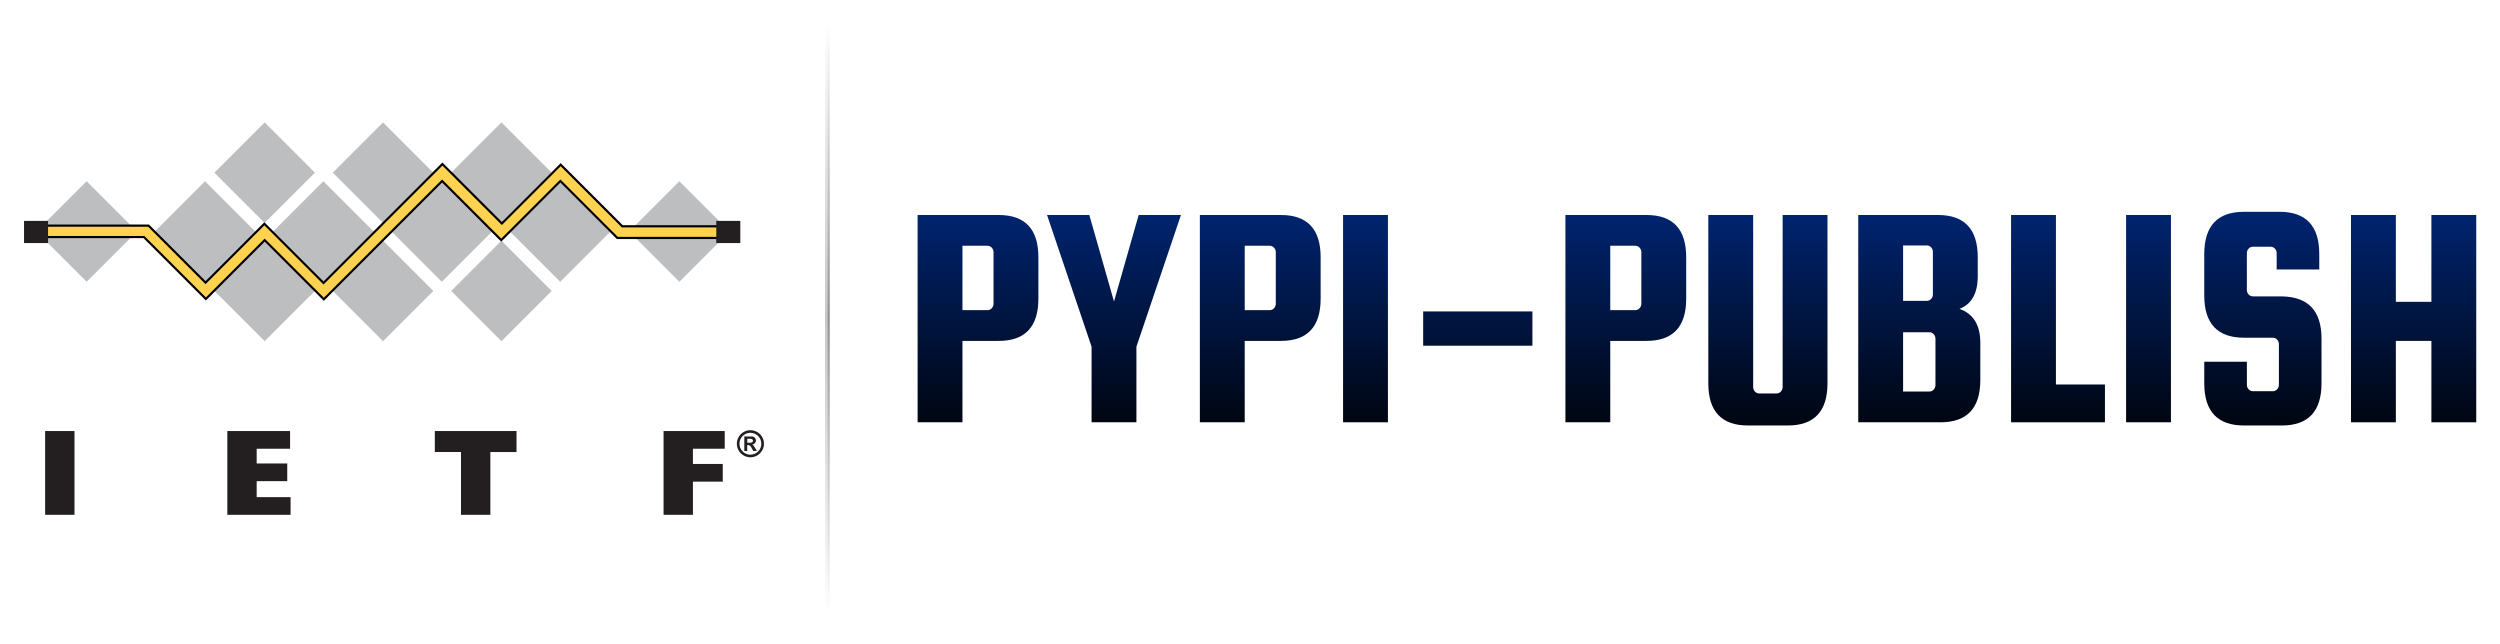 <?xml version="1.0" encoding="UTF-8" standalone="no"?>
<!DOCTYPE svg PUBLIC "-//W3C//DTD SVG 1.1//EN" "http://www.w3.org/Graphics/SVG/1.1/DTD/svg11.dtd">
<svg width="100%" height="100%" viewBox="0 0 1048 270" version="1.1" xmlns="http://www.w3.org/2000/svg" xmlns:xlink="http://www.w3.org/1999/xlink" xml:space="preserve" xmlns:serif="http://www.serif.com/" style="fill-rule:evenodd;clip-rule:evenodd;">
    <rect x="0" y="0" width="1048" height="270" style="fill:white;"/>
    <g transform="matrix(1.399,0,0,1.399,-423.548,-248.273)">
        <path d="M601.992,241.888C609.928,241.888 613.896,246.112 613.896,254.56L613.896,266.944C613.896,275.392 609.928,279.616 601.992,279.616L591.144,279.616L591.144,304L577.704,304L577.704,241.888L601.992,241.888ZM600.456,268.48L600.456,253.024C600.456,252.512 600.28,252.064 599.928,251.68C599.576,251.296 599.144,251.104 598.632,251.104L591.144,251.104L591.144,270.4L598.632,270.4C599.144,270.4 599.576,270.208 599.928,269.824C600.28,269.44 600.456,268.992 600.456,268.48Z" style="fill:url(#_Linear1);fill-rule:nonzero;"/>
        <path d="M656.616,241.888L643.272,281.344L643.272,304L629.832,304L629.832,281.344L616.488,241.888L629.16,241.888L636.552,267.808L643.944,241.888L656.616,241.888Z" style="fill:url(#_Linear2);fill-rule:nonzero;"/>
        <path d="M686.568,241.888C694.504,241.888 698.472,246.112 698.472,254.56L698.472,266.944C698.472,275.392 694.504,279.616 686.568,279.616L675.72,279.616L675.72,304L662.28,304L662.28,241.888L686.568,241.888ZM685.032,268.48L685.032,253.024C685.032,252.512 684.856,252.064 684.504,251.68C684.152,251.296 683.72,251.104 683.208,251.104L675.72,251.104L675.72,270.4L683.208,270.4C683.72,270.4 684.152,270.208 684.504,269.824C684.856,269.44 685.032,268.992 685.032,268.48Z" style="fill:url(#_Linear3);fill-rule:nonzero;"/>
        <rect x="705.192" y="241.888" width="13.44" height="62.112" style="fill:url(#_Linear4);fill-rule:nonzero;"/>
        <rect x="729.192" y="270.784" width="32.736" height="10.272" style="fill:url(#_Linear5);fill-rule:nonzero;"/>
        <path d="M796.104,241.888C804.04,241.888 808.008,246.112 808.008,254.56L808.008,266.944C808.008,275.392 804.04,279.616 796.104,279.616L785.256,279.616L785.256,304L771.816,304L771.816,241.888L796.104,241.888ZM794.568,268.48L794.568,253.024C794.568,252.512 794.392,252.064 794.04,251.68C793.688,251.296 793.256,251.104 792.744,251.104L785.256,251.104L785.256,270.4L792.744,270.4C793.256,270.4 793.688,270.208 794.04,269.824C794.392,269.44 794.568,268.992 794.568,268.48Z" style="fill:url(#_Linear6);fill-rule:nonzero;"/>
        <path d="M836.904,241.888L850.344,241.888L850.344,292.288C850.344,300.736 846.376,304.96 838.44,304.96L826.536,304.96C818.6,304.96 814.632,300.736 814.632,292.288L814.632,241.888L828.072,241.888L828.072,293.44C828.072,293.952 828.248,294.4 828.6,294.784C828.952,295.168 829.384,295.36 829.896,295.36L835.08,295.36C835.592,295.36 836.024,295.168 836.376,294.784C836.728,294.4 836.904,293.952 836.904,293.44L836.904,241.888Z" style="fill:url(#_Linear7);fill-rule:nonzero;"/>
        <path d="M889.896,270.016C894.056,271.488 896.136,274.88 896.136,280.192L896.136,291.328C896.136,299.776 892.168,304 884.232,304L859.56,304L859.56,241.888L883.464,241.888C891.4,241.888 895.368,246.112 895.368,254.56L895.368,260.224C895.368,265.344 893.544,268.608 889.896,270.016ZM880.104,251.008L873,251.008L873,267.616L880.104,267.616C880.616,267.616 881.048,267.424 881.4,267.04C881.752,266.656 881.928,266.208 881.928,265.696L881.928,252.928C881.928,252.416 881.752,251.968 881.4,251.584C881.048,251.2 880.616,251.008 880.104,251.008ZM882.696,292.864L882.696,278.944C882.696,278.432 882.52,277.984 882.168,277.6C881.816,277.216 881.384,277.024 880.872,277.024L873,277.024L873,294.784L880.872,294.784C881.384,294.784 881.816,294.592 882.168,294.208C882.52,293.824 882.696,293.376 882.696,292.864Z" style="fill:url(#_Linear8);fill-rule:nonzero;"/>
        <path d="M918.792,292.672L933.48,292.672L933.48,304L905.352,304L905.352,241.888L918.792,241.888L918.792,292.672Z" style="fill:url(#_Linear9);fill-rule:nonzero;"/>
        <rect x="939.816" y="241.888" width="13.44" height="62.112" style="fill:url(#_Linear10);fill-rule:nonzero;"/>
        <path d="M997.704,258.208L984.936,258.208L984.936,253.312C984.936,252.8 984.76,252.352 984.408,251.968C984.056,251.584 983.624,251.392 983.112,251.392L977.832,251.392C977.32,251.392 976.888,251.584 976.536,251.968C976.184,252.352 976.008,252.8 976.008,253.312L976.008,264.352C976.008,264.864 976.184,265.312 976.536,265.696C976.888,266.08 977.32,266.272 977.832,266.272L986.472,266.272C994.408,266.4 998.376,270.624 998.376,278.944L998.376,292.288C998.376,300.736 994.408,304.96 986.472,304.96L975.144,304.96C967.208,304.96 963.24,300.736 963.24,292.288L963.24,285.856L976.008,285.856L976.008,292.768C976.008,293.28 976.184,293.728 976.536,294.112C976.888,294.496 977.32,294.688 977.832,294.688L983.784,294.688C984.296,294.688 984.728,294.496 985.08,294.112C985.432,293.728 985.608,293.28 985.608,292.768L985.608,280.576C985.608,280.064 985.432,279.616 985.08,279.232C984.728,278.848 984.296,278.656 983.784,278.656L975.144,278.656C967.208,278.656 963.24,274.432 963.24,265.984L963.24,253.6C963.24,245.152 967.208,240.928 975.144,240.928L985.8,240.928C993.736,240.928 997.704,245.152 997.704,253.6L997.704,258.208Z" style="fill:url(#_Linear11);fill-rule:nonzero;"/>
        <path d="M1020.65,279.616L1020.65,304L1007.21,304L1007.21,241.888L1020.65,241.888L1020.65,267.904L1031.3,267.904L1031.3,241.888L1044.74,241.888L1044.74,304L1031.3,304L1031.3,279.616L1020.65,279.616Z" style="fill:url(#_Linear12);fill-rule:nonzero;"/>
    </g>
    <g transform="matrix(1,0,0,1,10,-80)">
        <g transform="matrix(0.038,0,0,1,323.077,0)">
            <rect x="336" y="90" width="26" height="247" style="fill:url(#_Linear13);"/>
        </g>
        <g transform="matrix(0.038,0,0,1,324.077,0)">
            <rect x="336" y="90" width="26" height="247" style="fill:url(#_Linear14);"/>
        </g>
    </g>
    <g transform="matrix(0.609,0,0,0.609,-169.578,48.269)">
        <g id="squares" transform="matrix(1,0,0,1,295,5)">
            <g transform="matrix(0.707,-0.707,0.707,0.707,-270.59,-94.37)">
                <rect x="77.53" y="317.2" width="48.94" height="48.94" style="fill:rgb(188,190,192);"/>
            </g>
            <g transform="matrix(0.707,-0.707,0.707,0.707,-151.08,194.17)">
                <rect x="485.59" y="317.2" width="48.94" height="48.94" style="fill:rgb(188,190,192);"/>
            </g>
            <g transform="matrix(0.707,-0.707,0.707,0.707,-246.72,-36.73)">
                <rect x="159.04" y="317.2" width="48.94" height="48.94" style="fill:rgb(188,190,192);"/>
            </g>
            <g transform="matrix(0.707,-0.707,0.707,0.707,-222.85,20.9)">
                <rect x="240.54" y="317.2" width="48.94" height="48.94" style="fill:rgb(188,190,192);"/>
            </g>
            <g transform="matrix(0.707,-0.707,0.707,0.707,-198.98,78.53)">
                <rect x="322.05" y="317.2" width="48.94" height="48.94" style="fill:rgb(188,190,192);"/>
            </g>
            <g transform="matrix(0.707,-0.707,0.707,0.707,-175.11,136.16)">
                <rect x="403.55" y="317.2" width="48.94" height="48.94" style="fill:rgb(188,190,192);"/>
            </g>
            <g transform="matrix(0.707,-0.707,0.707,0.707,-263.62,4.28)">
                <rect x="200.09" y="358.11" width="48.94" height="48.94" style="fill:rgb(188,190,192);"/>
            </g>
            <g transform="matrix(0.707,-0.707,0.707,0.707,-239.75,61.9)">
                <rect x="281.59" y="358.11" width="48.94" height="48.94" style="fill:rgb(188,190,192);"/>
            </g>
            <g transform="matrix(0.707,-0.707,0.707,0.707,-215.88,119.53)">
                <rect x="363.09" y="358.11" width="48.94" height="48.94" style="fill:rgb(188,190,192);"/>
            </g>
            <g transform="matrix(0.707,-0.707,0.707,0.707,-206.06,-19.57)">
                <rect x="200.09" y="276.7" width="48.94" height="48.94" style="fill:rgb(188,190,192);"/>
            </g>
            <g transform="matrix(0.707,-0.707,0.707,0.707,-182.19,38.06)">
                <rect x="281.59" y="276.7" width="48.94" height="48.94" style="fill:rgb(188,190,192);"/>
            </g>
            <g transform="matrix(0.707,-0.707,0.707,0.707,-158.32,95.69)">
                <rect x="363.09" y="276.7" width="48.94" height="48.94" style="fill:rgb(188,190,192);"/>
            </g>
        </g>
        <g id="line" transform="matrix(1,0,0,1,295,5)">
            <path d="M14.49,71.07L85.72,71.07L124.93,110.28L165.43,69.79L206.14,110.51L287.98,28.67L328.9,69.59L369.39,29.1L411.79,71.5L481.33,71.5L481.33,79.55L408.4,79.55L369.18,40.33L328.47,81.04L287.77,40.33L206.36,121.74L165.65,81.04L125.16,121.53L82.54,78.92L14.06,78.92L14.49,71.07Z" style="fill:rgb(255,210,79);fill-rule:nonzero;stroke:black;stroke-width:1.5px;"/>
            <rect x="0" y="67.79" width="16.54" height="15.26" style="fill:rgb(35,31,32);"/>
            <rect x="476.49" y="67.79" width="16.54" height="15.26" style="fill:rgb(35,31,32);"/>
        </g>
        <g id="text" transform="matrix(1,0,0,1,295,5)">
            <g transform="matrix(1,0,0,1,-58.87,-266.56)">
                <rect x="73.39" y="479" width="20.21" height="57.67" style="fill:rgb(35,31,32);fill-rule:nonzero;"/>
            </g>
            <g transform="matrix(1,0,0,1,-58.87,-266.56)">
                <path d="M198.8,479L242,479L242,491.18L219,491.18L219,501.33L240.05,501.33L240.05,513.5L219,513.5L219,524.5L242.34,524.5L242.34,536.67L198.8,536.67L198.8,479Z" style="fill:rgb(35,31,32);fill-rule:nonzero;"/>
            </g>
            <g transform="matrix(1,0,0,1,-58.87,-266.56)">
                <path d="M341.62,493.44L341.62,479L397.86,479L397.86,493.46L379.86,493.46L379.86,536.67L359.64,536.67L359.64,493.44L341.62,493.44Z" style="fill:rgb(35,31,32);fill-rule:nonzero;"/>
            </g>
            <g transform="matrix(1,0,0,1,-58.87,-266.56)">
                <path d="M499.08,479L541.19,479L541.19,491.18L519.29,491.18L519.29,501.66L539.84,501.66L539.84,513.84L519.29,513.84L519.29,536.67L499.08,536.67L499.08,479Z" style="fill:rgb(35,31,32);fill-rule:nonzero;"/>
            </g>
            <g transform="matrix(1,0,0,1,-58.87,-266.56)">
                <path d="M558.87,478.4C563.995,478.405 568.21,482.625 568.21,487.75C568.21,492.879 563.989,497.1 558.86,497.1C553.735,497.1 549.515,492.885 549.51,487.76C549.51,482.625 553.735,478.4 558.87,478.4ZM558.87,495.29C562.999,495.279 566.39,491.879 566.39,487.75C566.39,483.614 562.986,480.21 558.85,480.21C554.714,480.21 551.31,483.614 551.31,487.75C551.31,487.753 551.31,487.757 551.31,487.76C551.321,491.898 554.732,495.295 558.87,495.29ZM560.8,492.73L559.97,491.12C559.07,489.37 558.36,488.64 557.34,488.64L556.66,488.64L556.66,492.73L554.66,492.73L554.66,482.73L559.66,482.73C559.723,482.726 559.787,482.724 559.85,482.724C561.381,482.724 562.641,483.984 562.641,485.515C562.641,486.975 561.496,488.201 560.04,488.3L560.04,488.35C560.89,488.65 561.09,488.9 562.15,490.68L563.32,492.68L560.8,492.73ZM558.62,487.06C559.92,487.06 560.62,486.53 560.62,485.68C560.62,484.83 559.94,484.32 558.54,484.32L556.71,484.32L556.71,487.06L558.62,487.06Z" style="fill:rgb(35,31,32);fill-rule:nonzero;"/>
            </g>
        </g>
    </g>
    <defs>
        <linearGradient id="_Linear1" x1="0" y1="0" x2="1" y2="0" gradientUnits="userSpaceOnUse" gradientTransform="matrix(4.92112e-15,80.368,-7.546,4.62041e-16,939.048,235.264)"><stop offset="0" style="stop-color:rgb(0,39,121);stop-opacity:1"/><stop offset="1" style="stop-color:black;stop-opacity:1"/></linearGradient>
        <linearGradient id="_Linear2" x1="0" y1="0" x2="1" y2="0" gradientUnits="userSpaceOnUse" gradientTransform="matrix(4.92112e-15,80.368,-7.546,4.62041e-16,939.048,235.264)"><stop offset="0" style="stop-color:rgb(0,39,121);stop-opacity:1"/><stop offset="1" style="stop-color:black;stop-opacity:1"/></linearGradient>
        <linearGradient id="_Linear3" x1="0" y1="0" x2="1" y2="0" gradientUnits="userSpaceOnUse" gradientTransform="matrix(4.92112e-15,80.368,-7.546,4.62041e-16,939.048,235.264)"><stop offset="0" style="stop-color:rgb(0,39,121);stop-opacity:1"/><stop offset="1" style="stop-color:black;stop-opacity:1"/></linearGradient>
        <linearGradient id="_Linear4" x1="0" y1="0" x2="1" y2="0" gradientUnits="userSpaceOnUse" gradientTransform="matrix(4.92112e-15,80.368,-7.546,4.62041e-16,939.048,235.264)"><stop offset="0" style="stop-color:rgb(0,39,121);stop-opacity:1"/><stop offset="1" style="stop-color:black;stop-opacity:1"/></linearGradient>
        <linearGradient id="_Linear5" x1="0" y1="0" x2="1" y2="0" gradientUnits="userSpaceOnUse" gradientTransform="matrix(4.92112e-15,80.368,-7.546,4.62041e-16,939.048,235.264)"><stop offset="0" style="stop-color:rgb(0,39,121);stop-opacity:1"/><stop offset="1" style="stop-color:black;stop-opacity:1"/></linearGradient>
        <linearGradient id="_Linear6" x1="0" y1="0" x2="1" y2="0" gradientUnits="userSpaceOnUse" gradientTransform="matrix(4.92112e-15,80.368,-7.546,4.62041e-16,939.048,235.264)"><stop offset="0" style="stop-color:rgb(0,39,121);stop-opacity:1"/><stop offset="1" style="stop-color:black;stop-opacity:1"/></linearGradient>
        <linearGradient id="_Linear7" x1="0" y1="0" x2="1" y2="0" gradientUnits="userSpaceOnUse" gradientTransform="matrix(4.92112e-15,80.368,-7.546,4.62041e-16,939.048,235.264)"><stop offset="0" style="stop-color:rgb(0,39,121);stop-opacity:1"/><stop offset="1" style="stop-color:black;stop-opacity:1"/></linearGradient>
        <linearGradient id="_Linear8" x1="0" y1="0" x2="1" y2="0" gradientUnits="userSpaceOnUse" gradientTransform="matrix(4.92112e-15,80.368,-7.546,4.62041e-16,939.048,235.264)"><stop offset="0" style="stop-color:rgb(0,39,121);stop-opacity:1"/><stop offset="1" style="stop-color:black;stop-opacity:1"/></linearGradient>
        <linearGradient id="_Linear9" x1="0" y1="0" x2="1" y2="0" gradientUnits="userSpaceOnUse" gradientTransform="matrix(4.92112e-15,80.368,-7.546,4.62041e-16,939.048,235.264)"><stop offset="0" style="stop-color:rgb(0,39,121);stop-opacity:1"/><stop offset="1" style="stop-color:black;stop-opacity:1"/></linearGradient>
        <linearGradient id="_Linear10" x1="0" y1="0" x2="1" y2="0" gradientUnits="userSpaceOnUse" gradientTransform="matrix(4.92112e-15,80.368,-7.546,4.62041e-16,939.048,235.264)"><stop offset="0" style="stop-color:rgb(0,39,121);stop-opacity:1"/><stop offset="1" style="stop-color:black;stop-opacity:1"/></linearGradient>
        <linearGradient id="_Linear11" x1="0" y1="0" x2="1" y2="0" gradientUnits="userSpaceOnUse" gradientTransform="matrix(4.92112e-15,80.368,-7.546,4.62041e-16,939.048,235.264)"><stop offset="0" style="stop-color:rgb(0,39,121);stop-opacity:1"/><stop offset="1" style="stop-color:black;stop-opacity:1"/></linearGradient>
        <linearGradient id="_Linear12" x1="0" y1="0" x2="1" y2="0" gradientUnits="userSpaceOnUse" gradientTransform="matrix(4.92112e-15,80.368,-7.546,4.62041e-16,939.048,235.264)"><stop offset="0" style="stop-color:rgb(0,39,121);stop-opacity:1"/><stop offset="1" style="stop-color:black;stop-opacity:1"/></linearGradient>
        <linearGradient id="_Linear13" x1="0" y1="0" x2="1" y2="0" gradientUnits="userSpaceOnUse" gradientTransform="matrix(1.51244e-14,247,-247,1.51244e-14,349,90)"><stop offset="0" style="stop-color:white;stop-opacity:1"/><stop offset="0.5" style="stop-color:rgb(199,199,199);stop-opacity:1"/><stop offset="1" style="stop-color:white;stop-opacity:1"/></linearGradient>
        <linearGradient id="_Linear14" x1="0" y1="0" x2="1" y2="0" gradientUnits="userSpaceOnUse" gradientTransform="matrix(1.51244e-14,247,-247,1.51244e-14,349,90)"><stop offset="0" style="stop-color:white;stop-opacity:1"/><stop offset="0.5" style="stop-color:rgb(146,146,146);stop-opacity:1"/><stop offset="1" style="stop-color:white;stop-opacity:1"/></linearGradient>
    </defs>
</svg>
